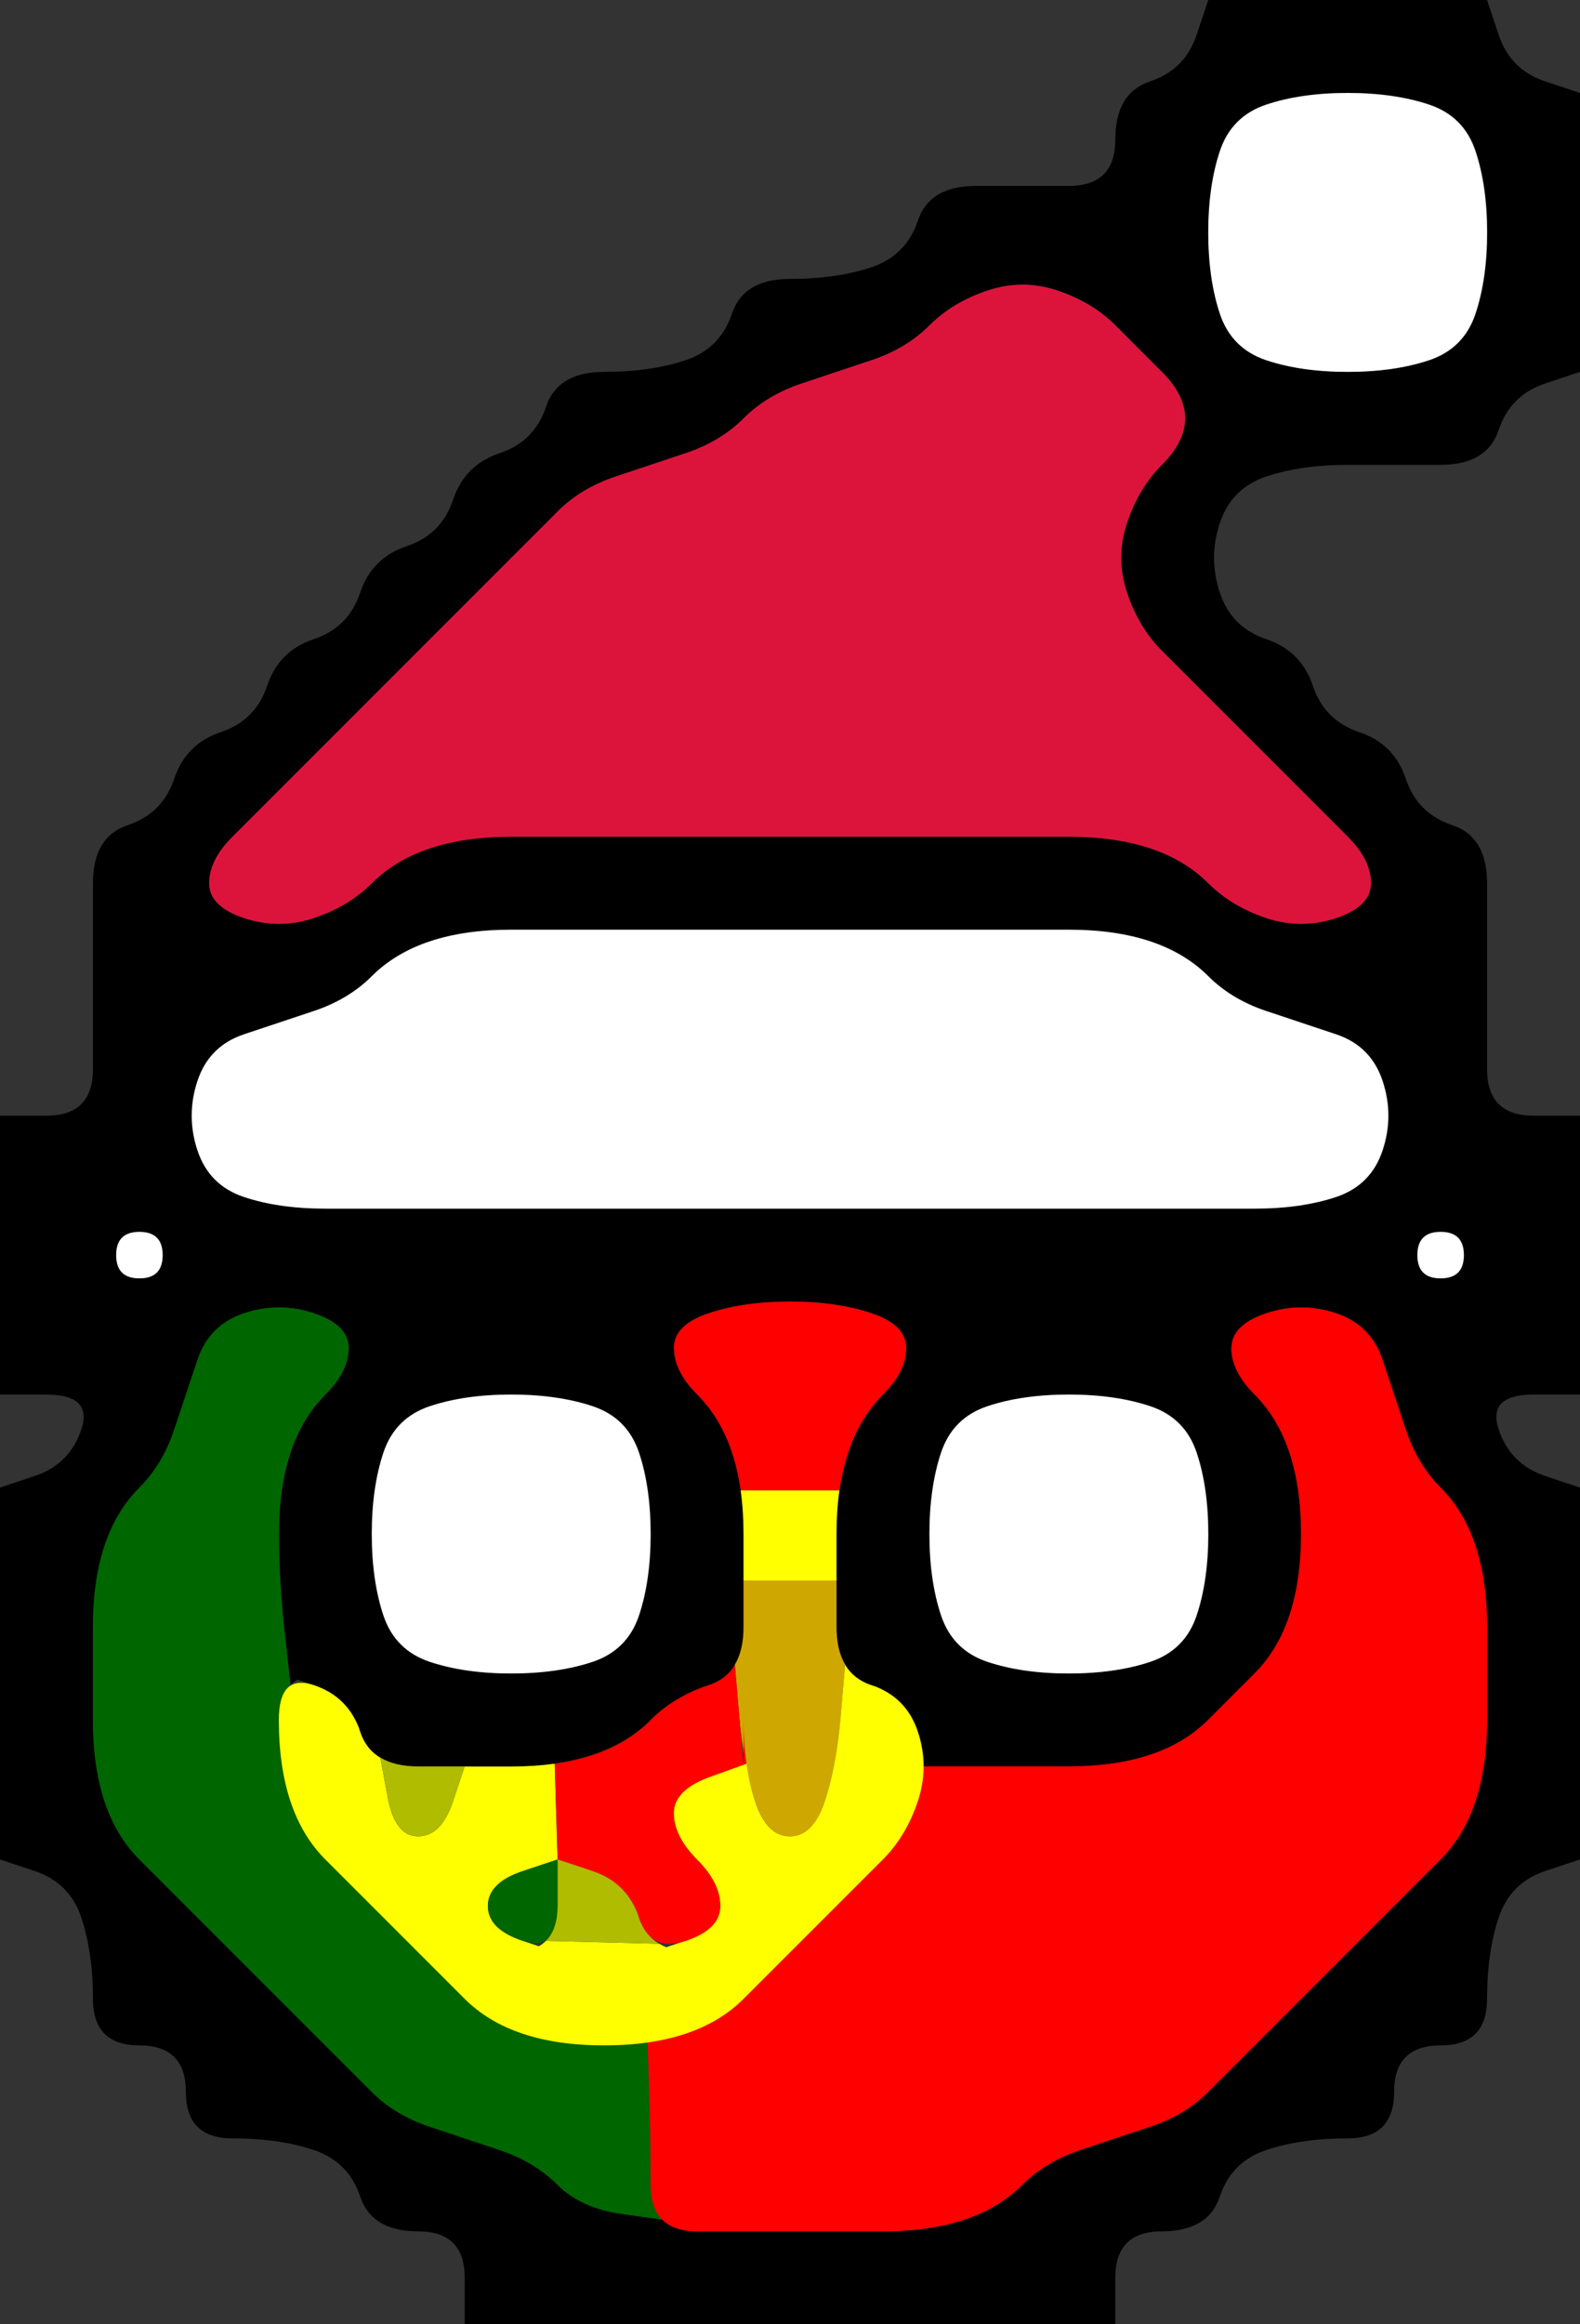 <svg width="17" height="25" version="1.1" viewBox="0 0 17 25" xmlns="http://www.w3.org/2000/svg">
 <rect x="0" y="0" width="17" height="25" fill="#333333" stroke="none"/>
 <g transform="translate(0)">
  <path d="m0 0.5v-0.5h13l-0.125 0.375q-0.125 0.375-0.5 0.5t-0.375 0.625-0.5 0.5-1 0-0.625 0.375-0.5 0.5-0.875 0.125-0.625 0.375-0.5 0.5-0.875 0.125-0.625 0.375-0.5 0.5-0.5 0.5-0.5 0.5-0.5 0.5-0.5 0.5-0.5 0.5-0.5 0.5-0.5 0.5-0.5 0.5-0.375 0.625 0 1 0 1-0.5 0.5h-0.5v-11.5" fill-opacity="0"/>
  <path d="m12.875 0.375 0.125-0.375h3l0.125 0.375q0.125 0.375 0.5 0.5l0.375 0.125v3l-0.375 0.125q-0.375 0.125-0.5 0.5t-0.625 0.375-1 0-0.875 0.125-0.5 0.5 0 0.75 0.5 0.5 0.5 0.5 0.5 0.5 0.5 0.5 0.5 0.5 0.375 0.625 0 1 0 1 0.5 0.5h0.5v3h-0.5q-0.5 0-0.375 0.375t0.5 0.5l0.375 0.125v4l-0.375 0.125q-0.375 0.125-0.5 0.5t-0.125 0.875-0.5 0.5-0.5 0.5-0.5 0.5-0.875 0.125-0.5 0.5-0.625 0.375-0.5 0.5v0.5h-7v-0.5q0-0.5-0.5-0.5t-0.625-0.375-0.5-0.5-0.875-0.125-0.5-0.5-0.5-0.5-0.5-0.5-0.125-0.875-0.5-0.5l-0.375-0.125v-4l0.375-0.125q0.375-0.125 0.5-0.5t-0.375-0.375h-0.5v-3h0.5q0.5 0 0.5-0.5t0-1 0-1 0.375-0.625 0.5-0.5 0.5-0.5 0.5-0.5 0.5-0.5 0.5-0.5 0.5-0.5 0.5-0.5 0.5-0.5 0.5-0.5 0.625-0.375 0.875-0.125 0.5-0.5 0.625-0.375 0.875-0.125 0.5-0.5 0.625-0.375 1 0 0.5-0.5 0.375-0.625 0.5-0.5m-11.625 13.125q0 0.25 0.25 0.25t0.25-0.25-0.25-0.25-0.25 0.25m8.25 10.5q0.5 0 0.875-0.125t0.625-0.375 0.625-0.375 0.75-0.25 0.625-0.375 0.5-0.5 0.5-0.5 0.5-0.5 0.5-0.5 0.5-0.5 0.375-0.625 0.125-0.875 0-1-0.125-0.875-0.375-0.625-0.375-0.625-0.25-0.75-0.5-0.5-0.75 0-0.375 0.375 0.25 0.5 0.375 0.625 0.125 0.875-0.125 0.875-0.375 0.625-0.5 0.5-0.625 0.375-0.875 0.125-1.031 0h-0.531v0.188-0.188q0-0.188-0.062-0.375l-0.062-0.188 0.188 0.562-0.125-0.375q-0.125-0.375-0.5-0.5t-0.375-0.625 0-1 0.125-0.875 0.375-0.625 0.25-0.5-0.375-0.375-0.875-0.125-0.875 0.125-0.375 0.375 0.25 0.5 0.375 0.625 0.125 0.875 0 1-0.375 0.625-0.625 0.375-0.625 0.375-0.875 0.125-1 0-0.625-0.375-0.5-0.5l-0.375-0.125h0.75-0.25q-0.25 0-0.375 0.125l-0.125 0.125 0.125-0.125-0.062-0.562q-0.062-0.562-0.062-1.062t0.125-0.875 0.375-0.625 0.25-0.5-0.375-0.375-0.75 0-0.5 0.5-0.25 0.75-0.375 0.625-0.375 0.625-0.125 0.875 0 1 0.125 0.875 0.375 0.625 0.5 0.5 0.5 0.5 0.5 0.5 0.5 0.5 0.5 0.5 0.625 0.375 0.75 0.25 0.625 0.375 0.688 0.312l0.438 0.062-0.125-0.125 0.125 0.125q0.125 0.125 0.375 0.125h0.25-0.75 0.5q0.5 0 1 0t1 0m5.75-10.5q0 0.25 0.25 0.25t0.25-0.25-0.25-0.25-0.25 0.25m-1.75-0.5q0.5 0 0.875-0.125t0.5-0.5 0-0.75-0.5-0.5-0.75-0.25-0.625-0.375-0.625-0.375-0.875-0.125-1 0-1 0-1 0-1 0-1 0-1 0-0.875 0.125-0.625 0.375-0.625 0.375-0.75 0.25-0.5 0.5 0 0.75 0.5 0.5 0.875 0.125 1 0 1 0 1 0 1 0 1 0 1 0 1 0 1 0 1 0 1 0m0.125-3.125q0.375 0.125 0.75 0t0.375-0.375-0.25-0.5-0.5-0.5-0.5-0.5-0.5-0.5-0.5-0.5-0.375-0.625 0-0.75 0.375-0.625 0.25-0.5-0.25-0.5-0.5-0.5-0.625-0.375-0.75 0-0.625 0.375-0.625 0.375-0.75 0.25-0.625 0.375-0.625 0.375-0.75 0.25-0.625 0.375-0.5 0.5-0.5 0.5-0.5 0.5-0.5 0.5-0.5 0.5-0.5 0.5-0.5 0.5-0.25 0.5 0.375 0.375 0.75 0 0.625-0.375 0.625-0.375 0.875-0.125 1 0 1 0 1 0 1 0 1 0 1 0 0.875 0.125 0.625 0.375 0.625 0.375m-2.125 8.125q0.5 0 0.875-0.125t0.5-0.5 0.125-0.875-0.125-0.875-0.5-0.5-0.875-0.125-0.875 0.125-0.5 0.5-0.125 0.875 0.125 0.875 0.5 0.5 0.875 0.125m-6 0q0.5 0 0.875-0.125t0.5-0.5 0.125-0.875-0.125-0.875-0.5-0.5-0.875-0.125-0.875 0.125-0.5 0.5-0.125 0.875 0.125 0.875 0.5 0.5 0.875 0.125m9-14q0.5 0 0.875-0.125t0.5-0.5 0.125-0.875-0.125-0.875-0.5-0.5-0.875-0.125-0.875 0.125-0.5 0.5-0.125 0.875 0.125 0.875 0.5 0.5 0.875 0.125"/>
  <path d="m16.125 0.375-0.125-0.375h1v1l-0.375-0.125q-0.375-0.125-0.5-0.5" fill-opacity="0"/>
  <path d="m13.125 1.625q0.125-0.375 0.5-0.5t0.875-0.125 0.875 0.125 0.5 0.5 0.125 0.875-0.125 0.875-0.5 0.5-0.875 0.125-0.875-0.125-0.5-0.5-0.125-0.875 0.125-0.875" fill="#fff"/>
  <path d="m10 3.5q0.25-0.25 0.625-0.375t0.75 0 0.625 0.375 0.5 0.5 0.25 0.5-0.25 0.5-0.375 0.625 0 0.75 0.375 0.625 0.5 0.5 0.5 0.5 0.5 0.5 0.5 0.5 0.25 0.5-0.375 0.375-0.75 0-0.625-0.375-0.625-0.375-0.875-0.125-1 0-1 0-1 0-1 0-1 0-1 0-0.875 0.125-0.625 0.375-0.625 0.375-0.75 0-0.375-0.375 0.25-0.5 0.5-0.5 0.5-0.5 0.5-0.5 0.5-0.5 0.5-0.5 0.5-0.5 0.5-0.5 0.625-0.375 0.75-0.25 0.625-0.375 0.625-0.375 0.75-0.25 0.625-0.375" fill="#dc143c"/>
  <path d="m16.125 4.625q0.125-0.375 0.5-0.5l0.375-0.125v8h-0.5q-0.5 0-0.5-0.5t0-1 0-1-0.375-0.625-0.5-0.5-0.5-0.5-0.5-0.5-0.5-0.5-0.5-0.5 0-0.75 0.5-0.5 0.875-0.125 1 0 0.625-0.375" fill-opacity="0"/>
  <g fill="#fff">
   <path d="m4 10.5q0.25-0.25 0.625-0.375t0.875-0.125 1 0 1 0 1 0 1 0 1 0 1 0 0.875 0.125 0.625 0.375 0.625 0.375 0.75 0.25 0.5 0.5 0 0.75-0.5 0.5-0.875 0.125-1 0-1 0-1 0-1 0-1 0-1 0-1 0-1 0-1 0-1 0-0.875-0.125-0.5-0.5 0-0.75 0.5-0.5 0.75-0.25 0.625-0.375"/>
   <path d="m1.25 13.5q0-0.25 0.25-0.25t0.25 0.25-0.25 0.25-0.25-0.25"/>
   <path d="m15.25 13.5q0-0.25 0.25-0.25t0.25 0.25-0.25 0.25-0.25-0.25"/>
  </g>
  <g>
   <path d="m2.125 14.625q0.125-0.375 0.5-0.5t0.75 0 0.375 0.375-0.25 0.5-0.375 0.625-0.125 0.875 0.062 1.062l0.062 0.562 0.125-0.125-0.125 0.125q-0.125 0.125-0.125 0.375v0.25-0.75 0.5q0 0.5 0.125 0.875t0.375 0.625 0.5 0.5 0.5 0.5 0.5 0.5 0.625 0.375 0.875 0.125h0.5-0.75 0.25q0.25 0 0.469-0.031l0.219-0.031-0.219 0.031 0.016 0.516q0.016 0.516 0.016 1.016v0.5-0.75 0.25q0 0.25 0.125 0.375l0.125 0.125-0.125-0.125-0.438-0.062q-0.438-0.062-0.688-0.312t-0.625-0.375-0.75-0.25-0.625-0.375-0.5-0.5-0.5-0.5-0.5-0.5-0.5-0.5-0.5-0.5-0.375-0.625-0.125-0.875 0-1 0.125-0.875 0.375-0.625 0.375-0.625 0.25-0.75" fill="#060"/>
   <path d="m7.25 14.5q0-0.25 0.375-0.375t0.875-0.125 0.875 0.125 0.375 0.375-0.25 0.5-0.375 0.625l-0.125 0.375 0.188-0.562-0.062 0.188q-0.062 0.188-0.094 0.406l-0.031 0.219 0.031-0.219h-1.062l0.031 0.219-0.031-0.219q-0.031-0.219-0.094-0.406l-0.062-0.188 0.188 0.562-0.125-0.375q-0.125-0.375-0.375-0.625t-0.25-0.5" fill="#f00"/>
   <path d="m13.25 14.5q0-0.25 0.375-0.375t0.75 0 0.5 0.5 0.25 0.75 0.375 0.625 0.375 0.625 0.125 0.875 0 1-0.125 0.875-0.375 0.625-0.5 0.5-0.5 0.5-0.5 0.5-0.5 0.5-0.5 0.5-0.625 0.375-0.75 0.25-0.625 0.375-0.625 0.375-0.875 0.125-1 0-1 0-0.5-0.5-0.016-1.016l-0.016-0.516-0.219 0.031 0.219-0.031q0.219-0.031 0.406-0.094l0.188-0.062-0.562 0.188 0.375-0.125q0.375-0.125 0.625-0.375t0.5-0.5 0.5-0.5 0.5-0.5 0.375-0.625l0.125-0.375-0.188 0.562 0.062-0.188q0.062-0.188 0.062-0.375v-0.188 0.188h0.531q0.531 0 1.031 0t0.875-0.125 0.625-0.375 0.5-0.5 0.375-0.625 0.125-0.875-0.125-0.875-0.375-0.625-0.25-0.5" fill="#f00"/>
  </g>
  <path d="m0 15.5v-0.5h0.5q0.5 0 0.375 0.375t-0.5 0.5l-0.375 0.125v-0.5" fill-opacity="0"/>
  <path d="m4.125 15.625q0.125-0.375 0.5-0.5t0.875-0.125 0.875 0.125 0.5 0.5 0.125 0.875-0.125 0.875-0.5 0.5-0.875 0.125-0.875-0.125-0.5-0.5-0.125-0.875 0.125-0.875" fill="#fff"/>
  <path d="m10.125 15.625q0.125-0.375 0.5-0.5t0.875-0.125 0.875 0.125 0.5 0.5 0.125 0.875-0.125 0.875-0.5 0.5-0.875 0.125-0.875-0.125-0.5-0.5-0.125-0.875 0.125-0.875" fill="#fff"/>
  <path d="m16.125 15.375q-0.125-0.375 0.375-0.375h0.5v1l-0.375-0.125q-0.375-0.125-0.5-0.5" fill-opacity="0"/>
  <g>
   <path d="m8 16.5v-0.5 0.75-0.25q0-0.25-0.031-0.469l-0.031-0.219 0.031 0.219h1.062l0.031-0.219-0.031 0.219q-0.031 0.219-0.031 0.469v0.25-0.75 1h-1v-0.5m0 0.125v0.625-0.25q0-0.25 0-0.5v-0.25 0.375m1 0.5v-0.875 0.25q0 0.25 0 0.5v0.25-0.125" fill="#ff0"/>
   <path d="m8 17.5v-0.5h1v1-0.75 0.25q0 0.25 0.094 0.406l0.094 0.156-0.094-0.156-0.047 0.547q-0.047 0.547-0.172 0.922t-0.375 0.375-0.375-0.375-0.172-0.922l-0.047-0.547-0.094 0.156 0.094-0.156q0.094-0.156 0.094-0.406v-0.25 0.75-0.5m1-0.125v-0.625 0.25q0 0.25 0 0.5v0.25-0.375m-1-0.5v0.875-0.25q0-0.25 0-0.5v-0.25 0.125" fill="#cea800"/>
   <path d="m3 18.5q0-0.5 0.375-0.375t0.5 0.5l0.125 0.375-0.188-0.562 0.062 0.188q0.062 0.188 0.219 0.281l0.156 0.094-0.156-0.094 0.078 0.422q0.078 0.422 0.328 0.422t0.375-0.375l0.125-0.375h1-0.75 0.25q0.25 0 0.469-0.031l0.219-0.031-0.219 0.031 0.031 1.031-0.375 0.125q-0.375 0.125-0.375 0.375t0.375 0.375l0.375 0.125h-0.75 0.25q0.25 0 0.375-0.125l0.125-0.125-0.125 0.125 1.219 0.031-0.156-0.094 0.156 0.094q0.156 0.094 0.406 0.094h0.25-0.75l0.375-0.125q0.375-0.125 0.375-0.375t-0.25-0.5-0.25-0.5 0.391-0.391l0.391-0.141-0.031-0.219 0.031 0.219q0.031 0.219 0.094 0.406l0.062 0.188-0.188-0.562 0.125 0.375q0.125 0.375 0.375 0.375t0.375-0.375 0.172-0.922l0.047-0.547-0.094-0.156 0.094 0.156q0.094 0.156 0.281 0.219l0.188 0.062-0.562-0.188 0.375 0.125q0.375 0.125 0.5 0.5t0 0.75-0.375 0.625-0.5 0.5-0.5 0.5-0.5 0.5-0.625 0.375-0.875 0.125-0.875-0.125-0.625-0.375-0.5-0.5-0.5-0.5-0.5-0.5-0.375-0.625-0.125-0.875m2.375 0.5h-0.625 0.25q0.25 0 0.5 0h0.25-0.375" fill="#ff0"/>
   <path d="m7 18.5q0.25-0.25 0.625-0.375l0.375-0.125-0.562 0.188 0.188-0.062q0.188-0.062 0.281-0.219l0.094-0.156-0.094 0.156 0.094 1.094v-0.75 0.25q0 0.25 0.031 0.469l0.031 0.219-0.031-0.219-0.391 0.141q-0.391 0.141-0.391 0.391t0.25 0.5 0.25 0.5-0.375 0.375-0.5-0.25-0.5-0.5l-0.375-0.125-0.031-1.031-0.219 0.031 0.219-0.031q0.219-0.031 0.406-0.094l0.188-0.062-0.562 0.188 0.375-0.125q0.375-0.125 0.625-0.375" fill="#f00"/>
   <path d="m4.172 19.328-0.078-0.422-0.156-0.094 0.156 0.094q0.156 0.094 0.406 0.094h0.25-0.75 1l-0.125 0.375q-0.125 0.375-0.375 0.375t-0.328-0.422m0.953-0.328h-0.875 0.25q0.25 0 0.5 0h0.25-0.125" fill="#b0bc00"/>
  </g>
  <path d="m0 20.5v-0.5l0.375 0.125q0.375 0.125 0.5 0.5t0.125 0.875 0.5 0.5 0.5 0.5 0.5 0.5 0.875 0.125 0.5 0.5 0.625 0.375 0.5 0.5v0.5h-5v-4.5" fill-opacity="0"/>
  <path d="m5.25 20.5q0-0.25 0.375-0.375l0.375-0.125v0.5q0 0.5-0.375 0.375t-0.375-0.375" fill="#060"/>
  <path d="m6 20.5v-0.5l0.375 0.125q0.375 0.125 0.5 0.5l0.125 0.375-0.188-0.562 0.062 0.188q0.062 0.188 0.219 0.281l0.156 0.094-0.156-0.094-1.219-0.031-0.125 0.125 0.125-0.125q0.125-0.125 0.125-0.375v-0.25 0.75-0.5" fill="#b0bc00"/>
  <path d="m16.125 20.625q0.125-0.375 0.5-0.5l0.375-0.125v5h-5v-0.5q0-0.5 0.5-0.5t0.625-0.375 0.5-0.5 0.875-0.125 0.5-0.5 0.5-0.5 0.5-0.5 0.125-0.875" fill-opacity="0"/>
 </g>
</svg>
